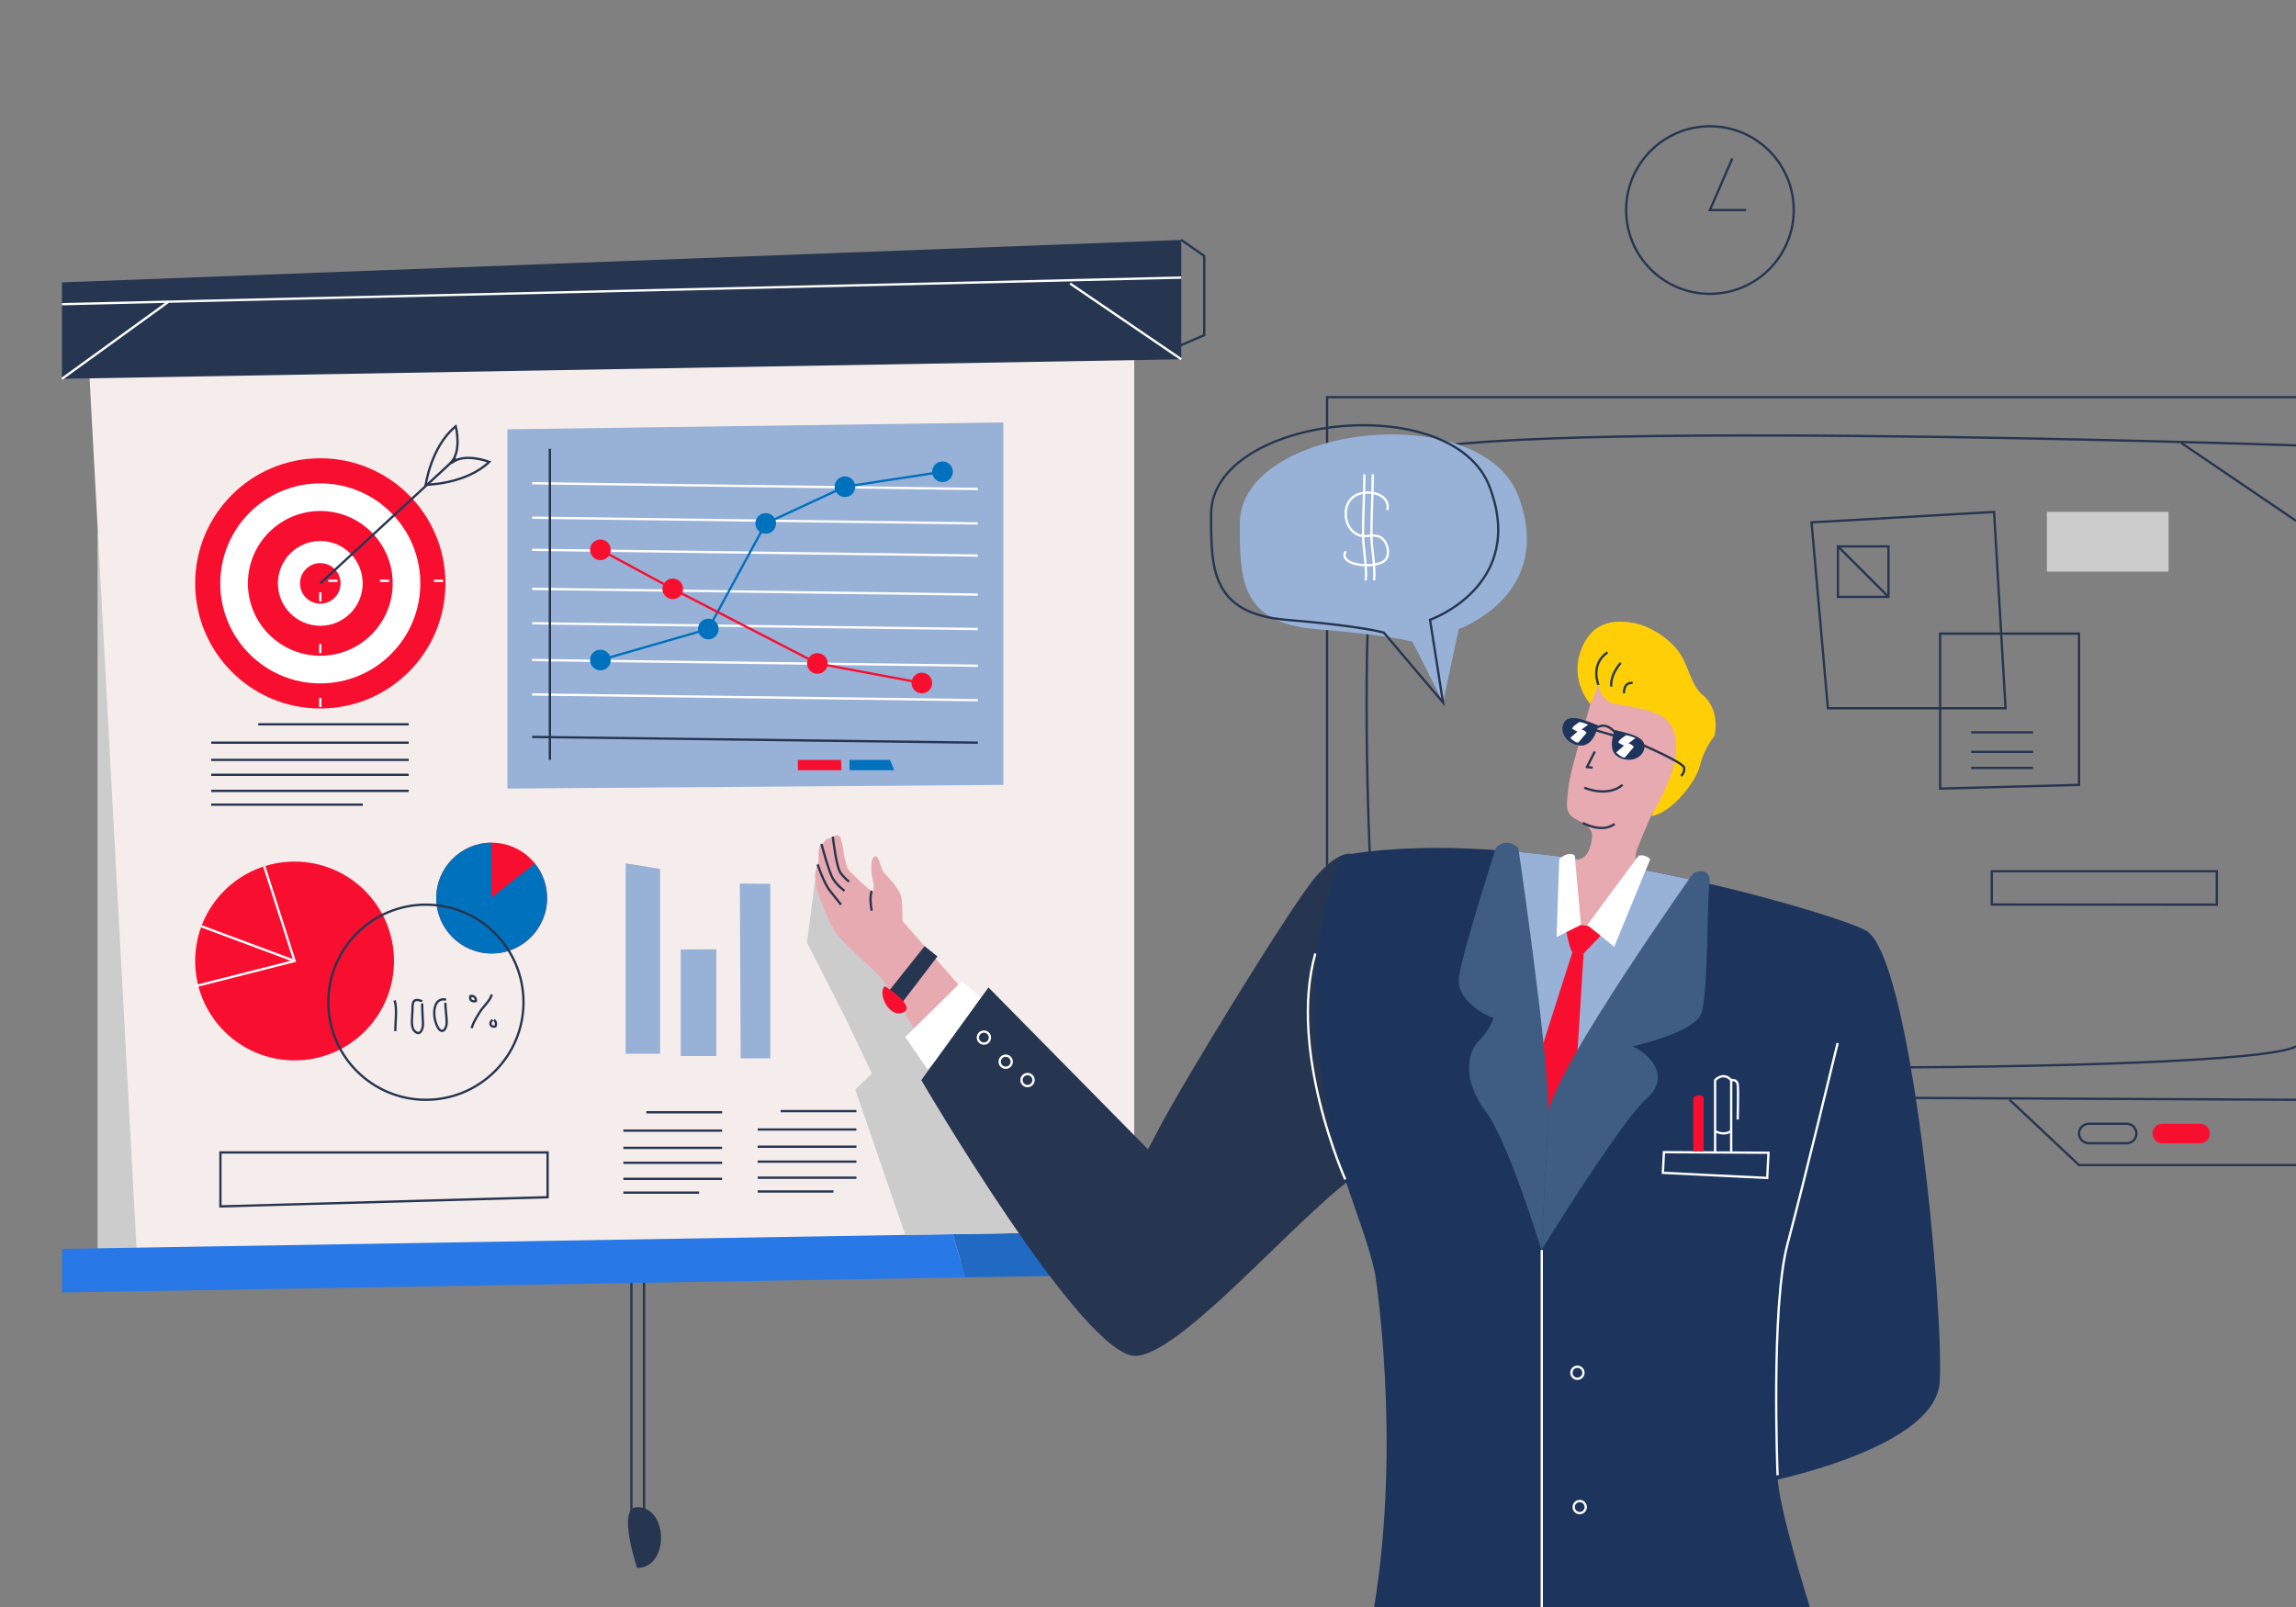 <?xml version="1.0" encoding="utf-8"?>
<!-- Generator: Adobe Illustrator 16.0.0, SVG Export Plug-In . SVG Version: 6.00 Build 0)  -->
<!DOCTYPE svg PUBLIC "-//W3C//DTD SVG 1.1//EN" "http://www.w3.org/Graphics/SVG/1.1/DTD/svg11.dtd">
<svg version="1.1" xmlns="http://www.w3.org/2000/svg" xmlns:xlink="http://www.w3.org/1999/xlink" x="0px" y="0px" width="2000px"
	 height="1400px" viewBox="0 0 2000 1400" enable-background="new 0 0 2000 1400" xml:space="preserve">
<rect x="0" y="0" width="2000" height="1400" fill="#808080" stroke="none"/>
<g id="BACKGROUND">
	<rect x="-1" y="1" fill="transparent" width="2000" height="1400"/>
</g>
<g id="OBJECT">
	<g>
		<polygon fill="#CCCCCC" points="85,461 85,1097 146.879,1100.248 		"/>
		<rect x="550" y="1098" fill="none" stroke="#263650" stroke-width="2" stroke-miterlimit="10" width="11" height="224"/>
		<path fill="#263650" d="M555,1366c28,0,27.514-53,0-53C537,1313,555,1366,555,1366z"/>
		<polygon fill="#F5EDEB" points="76,292.079 120,1106.786 988,1097.562 988,292 		"/>
		<polygon fill="#2878E7" points="830,1075.27 840.92,1112.85 54,1126 54,1088 788.62,1075.85 788.63,1075.891 		"/>
		<polygon fill="#2878E7" points="1029,1072 1029,1109.79 942.5,1111.2 932.11,1073.55 		"/>
		<polygon fill="#206AC4" points="942.5,1111.2 840.92,1112.85 830,1075.27 788.63,1075.891 788.62,1075.85 932.11,1073.55 		"/>
		<polygon fill="#CCCCCC" points="932.11,1073.55 788.62,1075.85 745,949.21 759.5,935.33 736,885.88 703,821.26 710,766.609 
			851.8,927.02 919,1026.08 		"/>
		<circle fill="#F80F30" cx="428.277" cy="782.404" r="48.277"/>
		<polygon fill="#263650" points="54,246 54,330 1029,313 1029,209 		"/>
		<path fill="#0071BC" d="M428,782v-47.865c-26.534,0.149-48,21.7-48,48.27c0,26.662,21.614,48.276,48.276,48.276
			c26.663,0,48.277-21.614,48.277-48.276c0-11.419-3.974-21.904-10.602-30.171L428,782z"/>
		<polygon fill="#98B1D7" points="442,374 442,687 874,683.784 874,368 		"/>
		<circle fill="#F80F30" cx="256.6" cy="837.205" r="86.6"/>
		<circle fill="none" stroke="#263650" stroke-width="2" stroke-miterlimit="10" cx="371" cy="873.121" r="85"/>
		<polygon fill="none" stroke="#263650" stroke-width="2" stroke-miterlimit="10" points="192,1004 192,1051 477,1043 477,1004 		
			"/>
		<line fill="none" stroke="#FFFFFF" stroke-width="2" stroke-miterlimit="10" x1="54" y1="265" x2="1029" y2="241.834"/>
		<g>
			<circle fill="#F80F30" cx="279" cy="508.23" r="109"/>
			<circle fill="#FFFFFF" cx="279" cy="508.23" r="87.124"/>
			<circle fill="#F80F30" cx="279" cy="508.23" r="63.061"/>
			<circle fill="#FFFFFF" cx="279" cy="508.23" r="36.928"/>
			<circle fill="#F80F30" cx="279" cy="508.23" r="17.664"/>
			<line fill="none" stroke="#263650" stroke-width="2" stroke-miterlimit="10" x1="279" y1="508.23" x2="397" y2="399.23"/>
			<path fill="none" stroke="#263650" stroke-width="2" stroke-miterlimit="10" d="M370.598,423.619c0,0,4.401-34.285,26.402-52.285
				c0,0,5.762,22.574-4.896,32.418"/>
			<path fill="none" stroke="#263650" stroke-width="2" stroke-miterlimit="10" d="M371.121,422.29c0,0,34.566-0.24,55.085-19.913
				c0,0-21.715-8.438-32.772,0.956"/>
			<g>
				<line fill="none" stroke="#FFFFFF" stroke-width="2" stroke-miterlimit="10" x1="279" y1="516" x2="279" y2="524"/>
				<line fill="none" stroke="#FFFFFF" stroke-width="2" stroke-miterlimit="10" x1="279" y1="561" x2="279" y2="569"/>
				<line fill="none" stroke="#FFFFFF" stroke-width="2" stroke-miterlimit="10" x1="279" y1="608" x2="279" y2="616"/>
			</g>
			<g>
				<line fill="none" stroke="#FFFFFF" stroke-width="2" stroke-miterlimit="10" x1="286" y1="506" x2="294" y2="506"/>
				<line fill="none" stroke="#FFFFFF" stroke-width="2" stroke-miterlimit="10" x1="331" y1="506" x2="339" y2="506"/>
				<line fill="none" stroke="#FFFFFF" stroke-width="2" stroke-miterlimit="10" x1="378" y1="506" x2="386" y2="506"/>
			</g>
		</g>
		<polyline fill="none" stroke="#263650" stroke-width="2" stroke-miterlimit="10" points="1029,209 1049,223 1049,292 1021,304 		
			"/>
		<line fill="none" stroke="#FFFFFF" stroke-width="2" stroke-miterlimit="10" x1="463.546" y1="421" x2="851.799" y2="426"/>
		<line fill="none" stroke="#FFFFFF" stroke-width="2" stroke-miterlimit="10" x1="463.546" y1="451" x2="851.799" y2="456"/>
		<line fill="none" stroke="#FFFFFF" stroke-width="2" stroke-miterlimit="10" x1="463.546" y1="479" x2="851.799" y2="484"/>
		<line fill="none" stroke="#FFFFFF" stroke-width="2" stroke-miterlimit="10" x1="463.546" y1="513" x2="851.799" y2="518"/>
		<line fill="none" stroke="#FFFFFF" stroke-width="2" stroke-miterlimit="10" x1="463.546" y1="543" x2="851.799" y2="548"/>
		<line fill="none" stroke="#FFFFFF" stroke-width="2" stroke-miterlimit="10" x1="463.546" y1="575" x2="851.799" y2="580"/>
		<line fill="none" stroke="#FFFFFF" stroke-width="2" stroke-miterlimit="10" x1="463.546" y1="605" x2="851.799" y2="610"/>
		<line fill="none" stroke="#263650" stroke-width="2" stroke-miterlimit="10" x1="463.546" y1="642" x2="851.799" y2="647"/>
		<line fill="none" stroke="#263650" stroke-width="2" stroke-miterlimit="10" x1="479" y1="391" x2="479" y2="662"/>
		<circle fill="#F80F30" cx="523" cy="479" r="9"/>
		<circle fill="#F80F30" cx="712" cy="578" r="9"/>
		<circle fill="#F80F30" cx="803" cy="595" r="9"/>
		<circle fill="#0071BC" cx="523" cy="575" r="9"/>
		<circle fill="#0071BC" cx="617" cy="548" r="9"/>
		<circle fill="#0071BC" cx="667" cy="456" r="9"/>
		<circle fill="#0071BC" cx="736" cy="424" r="9"/>
		<circle fill="#0071BC" cx="821" cy="411" r="9"/>
		<circle fill="#F80F30" cx="586" cy="513" r="9"/>
		<polyline fill="none" stroke="#0071BC" stroke-width="2" stroke-miterlimit="10" points="523,575 617,548 667,456 736,424 
			821,411 		"/>
		<polyline fill="none" stroke="#F80F30" stroke-width="2" stroke-miterlimit="10" points="523,479 586,513 712,578 803,595 		"/>
		<polygon fill="#F80F30" points="695,662 695,671 733,671 732.561,662 		"/>
		<polygon fill="#0071BC" points="740,662 740,671 779,671 775.261,662 		"/>
		<polyline fill="none" stroke="#FFFFFF" stroke-width="2" stroke-miterlimit="10" points="230.185,754.714 256.6,837.205 
			170,859.205 		"/>
		<line fill="none" stroke="#FFFFFF" stroke-width="2" stroke-miterlimit="10" x1="175.434" y1="806.959" x2="256.6" y2="837.205"/>
		<g>
			<line fill="none" stroke="#263650" stroke-width="2" stroke-miterlimit="10" x1="225" y1="631" x2="356" y2="631"/>
			<line fill="none" stroke="#263650" stroke-width="2" stroke-miterlimit="10" x1="184" y1="647" x2="356" y2="647"/>
			<line fill="none" stroke="#263650" stroke-width="2" stroke-miterlimit="10" x1="184" y1="662" x2="356" y2="662"/>
			<line fill="none" stroke="#263650" stroke-width="2" stroke-miterlimit="10" x1="184" y1="675" x2="356" y2="675"/>
			<line fill="none" stroke="#263650" stroke-width="2" stroke-miterlimit="10" x1="184" y1="689" x2="356" y2="689"/>
			<line fill="none" stroke="#263650" stroke-width="2" stroke-miterlimit="10" x1="184" y1="701" x2="316" y2="701"/>
		</g>
		<g>
			<line fill="none" stroke="#263650" stroke-width="2" stroke-miterlimit="10" x1="563" y1="969" x2="629" y2="969"/>
			<line fill="none" stroke="#263650" stroke-width="2" stroke-miterlimit="10" x1="543" y1="985" x2="629" y2="985"/>
			<line fill="none" stroke="#263650" stroke-width="2" stroke-miterlimit="10" x1="543" y1="1000" x2="629" y2="1000"/>
			<line fill="none" stroke="#263650" stroke-width="2" stroke-miterlimit="10" x1="543" y1="1013" x2="629" y2="1013"/>
			<line fill="none" stroke="#263650" stroke-width="2" stroke-miterlimit="10" x1="543" y1="1027" x2="629" y2="1027"/>
			<line fill="none" stroke="#263650" stroke-width="2" stroke-miterlimit="10" x1="543" y1="1039" x2="609" y2="1039"/>
		</g>
		<g>
			<line fill="none" stroke="#263650" stroke-width="2" stroke-miterlimit="10" x1="680" y1="968" x2="746" y2="968"/>
			<line fill="none" stroke="#263650" stroke-width="2" stroke-miterlimit="10" x1="660" y1="984" x2="746" y2="984"/>
			<line fill="none" stroke="#263650" stroke-width="2" stroke-miterlimit="10" x1="660" y1="999" x2="746" y2="999"/>
			<line fill="none" stroke="#263650" stroke-width="2" stroke-miterlimit="10" x1="660" y1="1012" x2="746" y2="1012"/>
			<line fill="none" stroke="#263650" stroke-width="2" stroke-miterlimit="10" x1="660" y1="1026" x2="746" y2="1026"/>
			<line fill="none" stroke="#263650" stroke-width="2" stroke-miterlimit="10" x1="660" y1="1038" x2="726" y2="1038"/>
		</g>
		<g>
			<path fill="none" stroke="#263650" stroke-width="2" stroke-miterlimit="10" d="M343.674,871.568
				c2.42,6.337,0.651,19.307,0.651,26.701"/>
			<path fill="none" stroke="#263650" stroke-width="2" stroke-miterlimit="10" d="M367.77,872.219
				c-8.055-2.977-8.475,0.642-8.466,7.815c0.006,4.582-1.762,13.959,1.306,17.614c5.034,6.004,8.059-0.86,7.848-5.926
				c-0.228-5.478-0.688-11.699-0.688-17.55"/>
			<path fill="none" stroke="#263650" stroke-width="2" stroke-miterlimit="10" d="M388.609,870.916
				c-11.433-2.799-12.41,13.867-7.67,23.303c3.9,7.763,8.22,2.539,8.177-3.619c-0.038-5.33-1.157-11.301-1.157-17.078"/>
			<path fill="none" stroke="#263650" stroke-width="2" stroke-miterlimit="10" d="M410.101,867.01
				c-1.778,3.609,0.664,6.155,4.459,5.111c0.169-2.912-1.545-4.686-4.459-4.461"/>
			<path fill="none" stroke="#263650" stroke-width="2" stroke-miterlimit="10" d="M428.336,866.357
				c-0.941,4.864-6.949,10.126-9.947,14.689c-2.986,4.545-5.998,9.557-7.637,14.617"/>
			<path fill="none" stroke="#263650" stroke-width="2" stroke-miterlimit="10" d="M428.987,888.5
				c-3.104,2.533-2.079,6.829,2.491,5.748c1.076-2.199,0.59-4.279-1.189-5.748"/>
		</g>
		<polygon fill="#98B1D7" points="545,918 575,918 575,757 545,752.121 		"/>
		<polygon fill="#98B1D7" points="593,920 624,920 624,827 593,827.215 		"/>
		<polygon fill="#98B1D7" points="645.18,922 671,922 671,770.014 644.459,769.775 		"/>
		<line fill="none" stroke="#FFFFFF" stroke-width="2" stroke-miterlimit="10" x1="54" y1="330" x2="146.879" y2="262.793"/>
		<line fill="none" stroke="#FFFFFF" stroke-width="2" stroke-miterlimit="10" x1="1029" y1="313" x2="932.11" y2="247"/>
	</g>
	<g>
		<polyline fill="none" stroke="#263650" stroke-width="2" stroke-miterlimit="10" points="2000,958.121 1156,954 1156,346 
			2000,346 		"/>
		<g>
			<circle fill="none" stroke="#263650" stroke-width="2" stroke-miterlimit="10" cx="1489.486" cy="183" r="73"/>
			<polyline fill="none" stroke="#263650" stroke-width="2" stroke-miterlimit="10" points="1509,138 1489.486,183 1521,183 			"/>
		</g>
		<path fill="none" stroke="#263650" stroke-width="2" stroke-miterlimit="10" d="M2000,388c0,0-749.271-25.54-787.136,11.23
			s-19.798,482.171-3.831,509.471C1225,936,1957,937.127,2000,911.563"/>
		<polygon fill="none" stroke="#263650" stroke-width="2" stroke-miterlimit="10" points="1578,455.088 1592.229,617 1747,617 
			1737,446 		"/>
		<polygon fill="none" stroke="#263650" stroke-width="2" stroke-miterlimit="10" points="1690,552 1690,687 1811,683.784 1811,552 
					"/>
		<polygon fill="none" stroke="#263650" stroke-width="2" stroke-miterlimit="10" points="1735,759 1735,788 1931,788.121 1931,759 
					"/>
		<rect x="1601" y="476" fill="none" stroke="#263650" stroke-width="2" stroke-miterlimit="10" width="44" height="44"/>
		<line fill="none" stroke="#263650" stroke-width="2" stroke-miterlimit="10" x1="1717" y1="638" x2="1771" y2="638"/>
		<line fill="none" stroke="#263650" stroke-width="2" stroke-miterlimit="10" x1="1717" y1="655" x2="1771" y2="655"/>
		<line fill="none" stroke="#263650" stroke-width="2" stroke-miterlimit="10" x1="1601" y1="476" x2="1645" y2="520"/>
		<line fill="none" stroke="#263650" stroke-width="2" stroke-miterlimit="10" x1="1717" y1="669" x2="1771" y2="669"/>
		<rect x="1783" y="446" fill="#CCCCCC" width="106" height="52"/>
		<polyline fill="none" stroke="#263650" stroke-width="2" stroke-miterlimit="10" points="1750.5,958.125 1811,1015 2000,1015 		
			"/>
		<path fill="none" stroke="#263650" stroke-width="2" stroke-miterlimit="10" d="M1861,987.5c0,4.694-3.806,8.5-8.5,8.5h-33
			c-4.694,0-8.5-3.806-8.5-8.5l0,0c0-4.694,3.806-8.5,8.5-8.5h33C1857.194,979,1861,982.806,1861,987.5L1861,987.5z"/>
		<path fill="#F80F30" d="M1925,987.5c0,4.694-3.806,8.5-8.5,8.5h-33c-4.694,0-8.5-3.806-8.5-8.5l0,0c0-4.694,3.806-8.5,8.5-8.5h33
			C1921.194,979,1925,982.806,1925,987.5L1925,987.5z"/>
		<line fill="none" stroke="#263650" stroke-width="2" stroke-miterlimit="10" x1="1900" y1="385.821" x2="2000" y2="453.73"/>
	</g>
	<g>
		<path fill="#E7AAB0" d="M817.23,932.319c0,0-34.305-60.045-45.232-74.896c-10.928-14.853-37.615-33.551-45.884-48.205
			c-8.269-14.653-18.355-40.808-15.669-49.967c2.688-9.159,2.688-9.159,2.688-9.159s-0.961-14.029,2.439-14.819
			c3.401-0.79,2.313-4.145,5.69-4.597c3.376-0.451,7.046-4.857,10.173-1.951s3.438,25.659,9.076,30.758
			c5.637,5.1,14.939,14.84,18.818,16.621s0.264-12.527,0.264-12.527s-2.285-14.209,1.951-17.235
			c4.236-3.027,5.021,10.401,8.541,14.006c3.519,3.604,14.693,15.132,15.43,23.209s0.609,18.764,0.609,18.764
			s73.326,83.672,75.222,85.15S817.23,932.319,817.23,932.319z"/>
		<polygon fill="#FFFFFF" points="788.626,903.451 807.922,931.627 862.306,875.508 837.694,854.958 		"/>
		<polygon fill="#263650" points="805.399,824.288 775.261,862.134 783.982,875.889 816.58,833.257 		"/>
		<path fill="#263650" d="M1176.953,743.906c0,0-10.496-3.652-31.219,20.347s-119.718,185.88-137.717,221.934L1000,1001.24
			L861.024,860.248L802.527,941c0,0,141.938,243.232,187.213,240.232s162.254-148.493,207.26-166.492
			S1176.953,743.906,1176.953,743.906z"/>
		<path fill="#F80F30" d="M770.949,859.205c-7.143,4.962,3.143,28.174,15.579,22.89
			C798.966,876.811,770.949,859.205,770.949,859.205z"/>
		<path fill="#1D355C" d="M1623.629,809.83c-20.703-7.445-70,69.543-84,176.356s0,140.813-16,156.813s-29.172,26.371-29.172,26.371
			l41.172,122.402c0,0,150-28.513,154-87.643C1693.629,1145,1664.865,824.66,1623.629,809.83z"/>
		<path fill="#1D355C" d="M1230.408,1324.279c186.861,66.031,278.511,17.531,314.011-12.879c-7.31-15.771-12.96-26.16-12.96-26.16
			l-293.83,13.76L1230.408,1324.279z"/>
		<path fill="none" stroke="#FFFFFF" stroke-width="2" stroke-miterlimit="10" d="M1230.408,1324.279
			c186.861,66.031,278.511,17.531,314.011-12.879c-7.31-15.771-12.96-26.16-12.96-26.16"/>
		<path fill="#1D355C" d="M1548.42,1285.24c0,26.16,28.08,114.76,28.08,114.76H1197c24-146,0.71-291,0.71-291
			c-12-54-40.04-96-50.04-200s21.98-163.891,21.98-163.891c46.189-8.119,99.47-7.85,152.939-2.93
			c52.771,4.85,105.71,14.23,152.21,24.541c79.78,17.699,140.561,38.129,148.84,43.109c0,0-50.63,222.17-66.63,274.17
			S1548.42,1259.08,1548.42,1285.24z"/>
		<path fill="#98B1D7" d="M1474.8,766.721L1373.3,929.12L1349,968l-6.32-54.08l-20.09-171.74
			C1375.36,747.029,1428.3,756.41,1474.8,766.721z"/>
		<path fill="#F80F30" d="M1379.49,830.62l-6.19,98.5L1349,968l-6.32-54.08c15.03-46.9,27.08-84.55,27.08-84.55L1379.49,830.62z"/>
		<path fill="#E7AAB0" d="M1388.839,602.496c0,0-21.417,68.43-22.667,83.754c-1.25,15.326-4.24,22.192,8.355,28.412
			c12.595,6.219,13.424,10.772,11.645,19.195c-1.779,8.42-5.021,15.324-14.932,15.31s-7.473,5.634-7.473,5.634
			s-1.643,53.821,12.858,55.012c14.501,1.191,53.737-57.779,53.737-57.779s-9.25,0.695-3.974-13.045
			c5.277-13.741,13.141-31.188,13.141-31.188s14.776-0.092,18.173-9.871c3.395-9.778-7.262-6.855-1.656-24.425
			c5.605-17.571,26.289-63.691-9.584-80.787C1410.591,575.62,1391.947,592.411,1388.839,602.496z"/>
		<path fill="#FECF06" d="M1385.426,613.583c0,0-18.511-20.145-8.151-47.485c10.36-27.34,32.908-25.946,46.826-23.182
			c13.917,2.765,31.981,14.459,39.853,27.324c7.872,12.864,9.38,26.895,19.11,35.055c9.729,8.16,13.317,21.466,10.416,35.921
			c0,0-8.966,10.222-12.643,25.567c-3.677,15.345-26.026,42.455-42.692,44.126c0,0,20.541-33.115,21.897-56.169
			c1.356-23.053-9.675-31.874-24.508-35.743c-14.834-3.87-30.919-6.215-30.919-6.215s-10.128-3.47-12.217-16.092L1385.426,613.583z"
			/>
		<path fill="#F80F30" d="M1363.711,808.172c0,0,3.448,19.459,6.045,21.2c2.598,1.74,9.738,1.243,9.738,1.243l17.512-18.195
			C1397.006,812.42,1379.826,801.074,1363.711,808.172z"/>
		<path fill="#FFFFFF" d="M1371.735,745.283l5.421,60.369l-21.239,10.678l2.28-67.811
			C1358.197,748.52,1365.664,740.856,1371.735,745.283z"/>
		<path fill="#FFFFFF" d="M1427.326,745.492l-44.672,60.355l23.46,19.002l31.4-76.396
			C1437.515,748.453,1432.835,743.763,1427.326,745.492z"/>
		<polyline fill="none" stroke="#263650" stroke-width="2" stroke-miterlimit="10" points="1389.141,654.789 1382.391,668.198 
			1387.277,668.821 		"/>
		<path fill="none" stroke="#263650" stroke-width="2" stroke-miterlimit="10" d="M1380.09,686.227c0,0,19.629,8.847,33.33-2.442"/>
		<path fill="none" stroke="#263650" stroke-width="2" stroke-miterlimit="10" d="M1392.398,596.69c0,0-7.609-17.685,7.852-28.397"
			/>
		<path fill="none" stroke="#263650" stroke-width="2" stroke-miterlimit="10" d="M1411.789,577.519c0,0-9.516,10.367-8.151,20.605"
			/>
		<path fill="none" stroke="#263650" stroke-width="2" stroke-miterlimit="10" d="M1422.133,595.047c0,0-7.572-1.608-7.512,8.907"/>
		<path fill="none" stroke="#263650" stroke-width="2" stroke-miterlimit="10" d="M1378.728,716.934c0,0,16.728,9.307,27.744,0.848"
			/>
		<polygon fill="none" stroke="#FFFFFF" stroke-width="2" stroke-miterlimit="10" points="1540.486,1004.252 1539.402,1026.225 
			1448.514,1021.748 1449.398,1003.77 		"/>
		<path fill="#3F5D82" d="M1322.59,738.703c0,0,25.41,172.297,26.41,229.297l-6.32,121c0,0-28.663-94.616-48.68-121s-16-51-6-61
			s13-20,13-20s-34-12.823-30-36.912c4-24.088,32-111.385,32-111.385S1311.18,728.407,1322.59,738.703z"/>
		<path fill="#3F5D82" d="M1474.8,761c0,0-117.8,166-125.8,207l-6.32,121c0,0,69.902-113,91.611-132S1437,918.127,1422,911.563
			c0,0,54-11.819,60-28.691s5.023-101.978,7.012-112.925S1482.062,756.869,1474.8,761z"/>
		<path fill="#F80F30" d="M1475,1003v-47c0,0,6-4.333,9,0v47H1475z"/>
		<g>
			<path fill="none" stroke="#FFFFFF" stroke-width="2" stroke-miterlimit="10" d="M1494,1004v-63c0,0,7-7.666,14,0v63"/>
			<path fill="none" stroke="#FFFFFF" stroke-width="2" stroke-miterlimit="10" d="M1494,985.333c0,0,6.999,4.667,14,0"/>
			<path fill="none" stroke="#FFFFFF" stroke-width="2" stroke-miterlimit="10" d="M1508,941c0,0,5.002-1.001,5.668,3.666
				s0,30.667,0,30.667"/>
		</g>
		<line fill="none" stroke="#FFFFFF" stroke-width="2" stroke-miterlimit="10" x1="1343" y1="1089" x2="1343" y2="1400"/>
		<path fill="none" stroke="#FFFFFF" stroke-width="2" stroke-miterlimit="10" d="M1548.42,1285.24c0,0-5.959-146.911,8.59-201.24
			s43.723-175.299,43.723-175.299"/>
		<path fill="none" stroke="#FFFFFF" stroke-width="2" stroke-miterlimit="10" d="M1171.859,1027.5
			c0,0-50.043-111.248-26.126-196.819"/>
		<circle fill="none" stroke="#FFFFFF" stroke-width="2" stroke-miterlimit="10" cx="857.052" cy="903.938" r="5.253"/>
		<circle fill="none" stroke="#FFFFFF" stroke-width="2" stroke-miterlimit="10" cx="876.052" cy="924.938" r="5.253"/>
		<circle fill="none" stroke="#FFFFFF" stroke-width="2" stroke-miterlimit="10" cx="895.052" cy="940.938" r="5.253"/>
		<circle fill="none" stroke="#FFFFFF" stroke-width="2" stroke-miterlimit="10" cx="1374.052" cy="1195.938" r="5.253"/>
		<circle fill="none" stroke="#FFFFFF" stroke-width="2" stroke-miterlimit="10" cx="1376.052" cy="1312.938" r="5.253"/>
		<path fill="#1D355C" d="M1406.789,636c10.546,2.667,25.572,5.333,25.726,14s-10.61,15.61-22.229,9.805S1406.789,636,1406.789,636z
			"/>
		<path fill="#1D355C" d="M1392.128,631.96c-10.162-3.881-23.989-10.339-29.099-3.336c-5.107,7.003-0.293,18.873,12.551,20.803
			S1392.128,631.96,1392.128,631.96z"/>
		<path fill="none" stroke="#263650" stroke-width="2" stroke-miterlimit="10" d="M1391.154,633.96c0,0,6.854-5.961,15.586,4.04"/>
		<line fill="none" stroke="#263650" stroke-width="2" stroke-miterlimit="10" x1="1389.141" y1="636" x2="1410.084" y2="642"/>
		<path fill="none" stroke="#263650" stroke-width="2" stroke-miterlimit="10" d="M1430.667,648.971
			c0,0,35.803,15.338,36.402,19.851s-2.734,7.179-2.734,7.179"/>
		<path fill="#FFFFFF" d="M1416.5,640.5c0,0-8.499,5.333-6.416,6.667s4.537,2.395,4.537,2.395l-6.788,5.938c0,0,4.239,4.5,7.453,4.5
			l6.847-8c0,0,1.534-1,0.534-2.029c-1.8-1.852-4.167-2.304-4.167-2.304l6.167-4.667C1424.667,643,1419,640.667,1416.5,640.5z"/>
		<path fill="#FFFFFF" d="M1375.843,628.979c0,0-7.854,4.929-5.93,6.161s4.193,2.213,4.193,2.213l-6.273,5.488
			c0,0,3.918,4.159,6.888,4.159l6.328-7.394c0,0,1.418-0.925,0.493-1.875c-1.663-1.712-3.851-2.13-3.851-2.13l5.699-4.312
			C1383.391,631.289,1378.153,629.132,1375.843,628.979z"/>
		<path fill="none" stroke="#263650" stroke-width="2" stroke-miterlimit="10" d="M759.33,776.104c0,0-2.337,5.23,0,17.23"/>
		<path fill="none" stroke="#263650" stroke-width="2" stroke-miterlimit="10" d="M725.455,728.929c0,0,2.879,26.405,6.879,31.738
			s7.333,7.333,7.333,7.333"/>
		<path fill="none" stroke="#263650" stroke-width="2" stroke-miterlimit="10" d="M715.572,735.272c0,0,6.337,24.062,9.883,30.062
			s10.212,10.77,10.212,10.77"/>
		<path fill="none" stroke="#263650" stroke-width="2" stroke-miterlimit="10" d="M712.246,753.112c0,0,5.422,16.428,10.755,22.991
			s9.56,12.018,9.56,12.018"/>
	</g>
	<g>
		<path fill="#98B1D7" d="M1079.971,456c0,46.471-0.488,86.524,65.763,92s84.675,11.118,84.675,11.118l26.58,52.882l13.685-64
			c0,0,84.515-29.691,51.917-115.846S1079.971,370.525,1079.971,456z"/>
		<path fill="none" stroke="#263650" stroke-width="2" stroke-miterlimit="10" d="M1054.971,448c0,46.471-0.488,86.524,65.763,92
			s84.675,11.118,84.675,11.118l51.58,60.882l-11.315-72c0,0,84.515-29.691,51.917-115.846S1054.971,362.525,1054.971,448z"/>
		<g>
			<path fill="none" stroke="#FFFFFF" stroke-width="2" stroke-miterlimit="10" d="M1208.486,444.406
				c3.289-15.432-20.238-19.18-29.959-11.317c-10.604,8.578-7.297,29.074,5.684,33.285c6.763,2.194,13.529-2.302,19.62,2.577
				c4.48,3.589,7.151,12.695,3.497,18.178c-5.871,8.81-42.669,6.581-35.121-6.924"/>
			<path fill="none" stroke="#FFFFFF" stroke-width="2" stroke-miterlimit="10" d="M1196.939,505.608
				c1.205-12.967-2.31-26.831-2.31-40.417c0-17.448,1.155-34.572,1.155-51.964"/>
			<path fill="none" stroke="#FFFFFF" stroke-width="2" stroke-miterlimit="10" d="M1189.627,505.608
				c1.205-12.967-2.311-26.831-2.311-40.417c0-17.448,1.156-34.572,1.156-51.964"/>
		</g>
	</g>
</g>
</svg>

